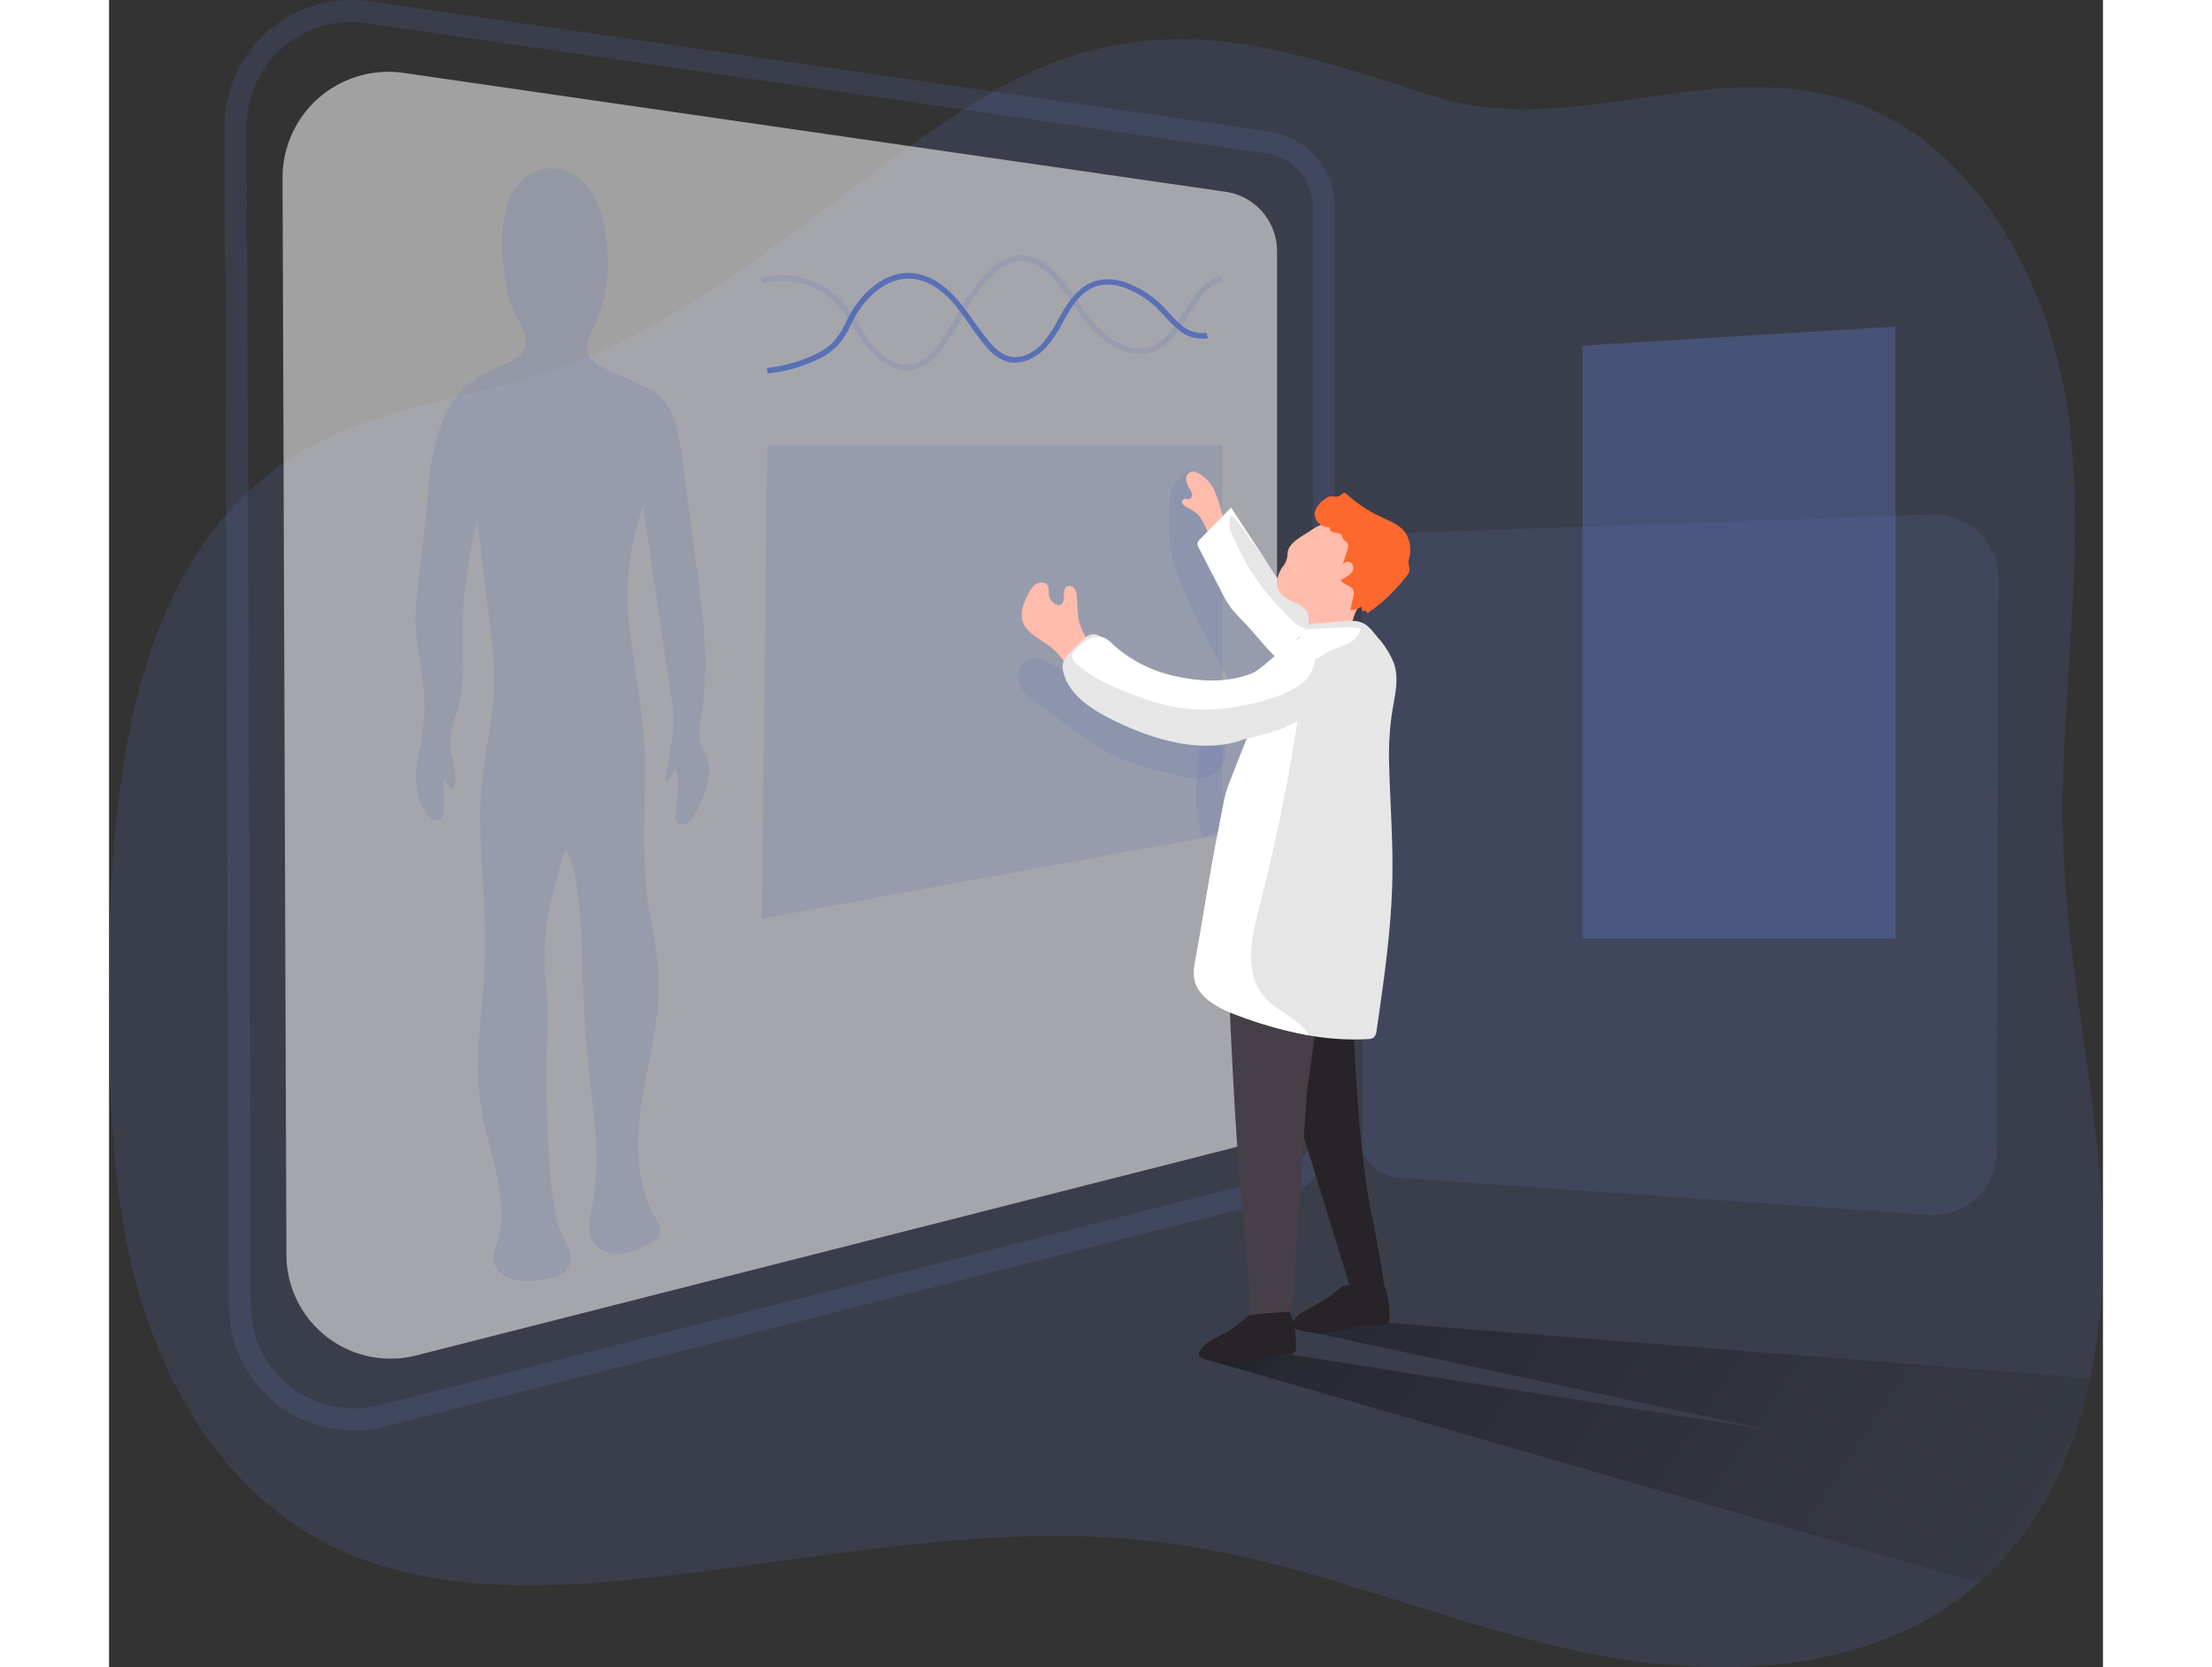 <svg id="Layer_1" data-name="Layer 1" xmlns="http://www.w3.org/2000/svg" xmlns:xlink="http://www.w3.org/1999/xlink" viewBox="0 0 360.53 301.45" width="406" height="306" class="illustration styles_illustrationTablet__1DWOa"><rect x="0" y="0" width="360.53" height="301.45" fill="#333333" stroke="none"/><defs><linearGradient id="linear-gradient" x1="247.01" y1="240.73" x2="418.65" y2="353.8" gradientUnits="userSpaceOnUse"><stop offset="0.01"></stop><stop offset="0.08" stop-opacity="0.69"></stop><stop offset="0.21" stop-opacity="0.32"></stop><stop offset="1" stop-opacity="0"></stop></linearGradient></defs><title>7</title><path d="M408.74,296.22c-3,14.25-9.28,27.51-20.12,37C369.48,350,341,350.93,316.07,345.56s-48.54-16.05-73.77-19.48c-32.5-4.43-65.23,3.41-97.88,6.6-19.33,1.89-39.93,1.89-56.78-7.76-16.34-9.35-26.87-26.71-31.92-44.85S50.5,242.84,50.54,224c.06-35.4,4.2-77.07,34.62-95.17,13.69-8.14,30.21-9.62,45.28-14.76,26-8.85,46.77-28.17,69.37-43.75,7.3-5,14.92-9.74,23.28-12.63,24.24-8.4,44.34-.3,67,6.74,24,7.48,47.28-5.86,71.46-.17,25.23,5.94,40.14,33,43.38,58.7s-2,51.74-1,77.64c.83,23.17,6.55,46,7.14,69.15A113.38,113.38,0,0,1,408.74,296.22Z" transform="translate(-50.53 -47.03)" fill="#5970b6" opacity="0.18" style="isolation: isolate;"></path><path d="M408.74,296.22c-3,14.25-9.28,27.51-20.12,37L248.37,292.68l15.36-.8L351.3,305.7l-82.77-17.65,13.3-1.83Z" transform="translate(-50.53 -47.03)" fill="url(#linear-gradient)"></path><path d="M380.26,140.06l-96.1,3.37c-4,.14-7,2.8-7,6.25v104c0,3.18,2.57,5.76,6.2,6.28L379,266.63a11.5,11.5,0,0,0,12.83-11.08l.38-104.07A11.7,11.7,0,0,0,380.26,140.06Z" transform="translate(-50.53 -47.03)" fill="#5970b6" opacity="0.18" style="isolation: isolate;"></path><path d="M103.77,60.21l148.66,21.5a10.84,10.84,0,0,1,9.29,10.73V244.12a10.85,10.85,0,0,1-8.17,10.51L106.07,292.11A18.83,18.83,0,0,1,82.6,273.93L81.9,79.22A19.14,19.14,0,0,1,103.77,60.21Z" transform="translate(-50.53 -47.03)" fill="#fff" opacity="0.54" style="isolation: isolate;"></path><g opacity="0.18" style="isolation: isolate;"><path d="M94.73,305.69a22.61,22.61,0,0,1-22.55-22.53L71.41,70.05A22.94,22.94,0,0,1,97.63,47.26l162.7,23.53a13.94,13.94,0,0,1,11.88,13.73v166A13.86,13.86,0,0,1,261.76,264L100.35,305A23,23,0,0,1,94.73,305.69ZM94.34,51A18.92,18.92,0,0,0,75.41,70l.77,213.1a18.6,18.6,0,0,0,23.19,18l161.4-41a9.87,9.87,0,0,0,7.44-9.57v-166a9.92,9.92,0,0,0-8.46-9.77L97.06,51.22A19.24,19.24,0,0,0,94.34,51Z" transform="translate(-50.53 -47.03)" fill="#5970b6"></path></g><polygon points="119.02 80.51 201.34 80.51 201.34 150.86 118 166.11 119.02 80.51" fill="#5970b6" opacity="0.18" style="isolation: isolate;"></polygon><path d="M253,169.86c-3.63,2.51-4.53,7.4-5.12,11.77-.76,5.62-1.5,11.51.49,16.82,9.27-3.24,16.08-11,22.45-18.51a10.19,10.19,0,0,0,2.67-4.61,7.8,7.8,0,0,0-1.21-5c-1.83-3.25-4.68-5.78-7.23-8.49-8-8.54-13.48-19.16-18.72-29.65-.5-1-3.17,2.38-3.34,2.74-.82,1.67-.73,3.89-.76,5.7a26.34,26.34,0,0,0,1,9C245.59,156.51,249.47,163.43,253,169.86Z" transform="translate(-50.53 -47.03)" fill="#5970b6" opacity="0.18" style="isolation: isolate;"></path><path d="M234.29,175c-4.55-2.26-8.7-5.25-13.13-7.74-1.51-.84-3.38-1.63-4.87-.78s-1.76,3.08-1,4.64a10.43,10.43,0,0,0,3.68,3.64l8.19,5.77a37.06,37.06,0,0,0,5,3.12,38.38,38.38,0,0,0,7,2.39l3.86,1c2.26.61,4.78,1.21,6.86.13a4.87,4.87,0,0,0,2.57-4.52c-.27-4.13-3.67-4.27-6.76-4.45A29.22,29.22,0,0,1,234.29,175Z" transform="translate(-50.53 -47.03)" fill="#5970b6" opacity="0.18" style="isolation: isolate;"></path><path d="M266.7,284.08a4.65,4.65,0,0,0-2.14,2,1,1,0,0,0-.09.63,1.16,1.16,0,0,0,.76.65,13.86,13.86,0,0,0,7.67.32,42.09,42.09,0,0,1,7.69-1.12,1.46,1.46,0,0,0,1.23-.34,1.33,1.33,0,0,0,.23-.81,15.44,15.44,0,0,0-1.15-6.58c.06.13-6.8.4-7.39.81-1.09.75-2,1.71-3.16,2.41S267.91,283.39,266.7,284.08Z" transform="translate(-50.53 -47.03)" fill="#282328"></path><path d="M275.65,235s.75,19.65,3,30.72,2.44,13.89,2.44,13.89h-6.2s-9.57-31.34-12-38.48-3.57-11.82-3.57-11.82Z" transform="translate(-50.53 -47.03)" fill="#282328"></path><path d="M253.11,228.06s1,24.78,2.46,39.14S257,284.93,257,284.93s5.63,1.69,7.32,0l2.81-40.54,1.42-10Z" transform="translate(-50.53 -47.03)" fill="#473f47"></path><path d="M225.83,158.89c-.22-1.29-.2-2.63-.31-3.94a2.93,2.93,0,0,0-.4-1.46,1.13,1.13,0,0,0-1.34-.44c-.58.29-.6,1.1-.59,1.76s-.15,1.5-.8,1.62a1.08,1.08,0,0,1-.7-.15,2.31,2.31,0,0,1-1.22-1.72c-.06-.43,0-.87-.08-1.3-.25-1.25-1.85-1-2.6-.39a4.9,4.9,0,0,0-1,1.49,10.51,10.51,0,0,0-1.17,3c-.79,4.31,4.4,5.24,6.59,8a9.06,9.06,0,0,0,1,1.21,2.75,2.75,0,0,0,4.53-1.63c.25-1.61-.92-3-1.49-4.58A8,8,0,0,1,225.83,158.89Z" transform="translate(-50.53 -47.03)" fill="#ffbbab"></path><path d="M250.67,136.41a6.68,6.68,0,0,0-3.45-3.94,1.65,1.65,0,0,0-1.15-.12,1.39,1.39,0,0,0-.79,1.45,3.85,3.85,0,0,0,.66,1.63,2.35,2.35,0,0,1,.41,1,.78.78,0,0,1-.56.86c-.32.05-.67-.17-1,0a.59.59,0,0,0-.21.74,1.5,1.5,0,0,0,.59.58,15.69,15.69,0,0,1,2,1.22c1.14,1,1.5,2.62,2.35,3.88a.66.66,0,0,0,.34.3.57.57,0,0,0,.36-.06,2.74,2.74,0,0,0,1.82-2.87A25.49,25.49,0,0,0,250.67,136.41Z" transform="translate(-50.53 -47.03)" fill="#ffbbab"></path><path d="M263.37,153.41a16.74,16.74,0,0,1-2.48-3.19l-7.48-11.4-5.61,5.71a1.38,1.38,0,0,0-.45.68,1.47,1.47,0,0,0,.23.9l4.08,7.89a21.54,21.54,0,0,0,1.78,3,32.75,32.75,0,0,0,2.33,2.54c2.76,2.87,5,6.3,8.42,8.4a2.07,2.07,0,0,0,1,.37,2.23,2.23,0,0,0,1.16-.36c2.71-1.43,7.93-3.75,6.19-7.66C270.93,156.76,266,155.88,263.37,153.41Z" transform="translate(-50.53 -47.03)" fill="#fff"></path><path d="M263.37,153.41a16.74,16.74,0,0,1-2.48-3.19l-7.48-11.4-5.61,5.71a1.38,1.38,0,0,0-.45.68,1.47,1.47,0,0,0,.23.9l4.08,7.89a21.54,21.54,0,0,0,1.78,3,32.75,32.75,0,0,0,2.33,2.54c2.76,2.87,5,6.3,8.42,8.4a2.07,2.07,0,0,0,1,.37,2.23,2.23,0,0,0,1.16-.36c2.71-1.43,7.93-3.75,6.19-7.66C270.93,156.76,266,155.88,263.37,153.41Z" transform="translate(-50.53 -47.03)" fill="#fff" opacity="0.1"></path><path d="M253.82,144.2a5.54,5.54,0,0,1-.53-4,4.51,4.51,0,0,1,1.53,1.45c3.65,4.75,6.62,10.15,11.29,13.91a9.81,9.81,0,0,1,1.62,1.46c.87,1.08.94,3.57-1,3.52-1.39,0-3-2.08-3.9-3a41.33,41.33,0,0,1-9-13.39Z" transform="translate(-50.53 -47.03)" fill="#020202" opacity="0.1"></path><path d="M263.62,147.41a4.1,4.1,0,0,1-1,2.26c-.84,1.3-1.31,3.08-.47,4.39a6.53,6.53,0,0,0,3,2c1.1.51,2.26,1.35,2.32,2.56,0,.66-.22,1.47.3,1.89a1.46,1.46,0,0,0,.87.23c1.74.09,3.48.1,5.22,0a1.84,1.84,0,0,0,.87-.18,2.18,2.18,0,0,0,.7-1.43c.59-2.43,2.47-4.32,3.48-6.61a10,10,0,0,0-1.33-10.14,2.92,2.92,0,0,0-1.06-.89,3.25,3.25,0,0,0-1.28-.16c-2.42,0-5.06,0-7.1,1.4C266.39,144,263.49,145.14,263.62,147.41Z" transform="translate(-50.53 -47.03)" fill="#ffbbab"></path><path d="M268.53,140.16a2.5,2.5,0,0,0,2.75,2.15c-.27.44.3.94.8,1s1.13.13,1.38.58c.11.2.11.45.24.65s.57.4.77.69a1.34,1.34,0,0,1,0,1.14l-.88,2.76a1.06,1.06,0,0,1,1.73-.14,1.48,1.48,0,0,1-.35,1.83,9.74,9.74,0,0,1-1.71,1.09c.43.94,2,.94,2.29,1.93a2,2,0,0,1,0,.9l-.57,2.61a4,4,0,0,0,2-.62l.12.91c.22-.4,1-.14.92.32a31.15,31.15,0,0,0,7.14-6.8,1.89,1.89,0,0,0,.54-1.3,5.53,5.53,0,0,0-.18-.7,3.3,3.3,0,0,1,.12-1.32,5.87,5.87,0,0,0-.59-4.3c-1-1.59-2.94-2.29-4.64-3.1a24.61,24.61,0,0,1-5.95-3.94c-.87-.78-.85,0-1.56.24s-1.24-.15-1.88.13C269.82,137.42,268.42,138.87,268.53,140.16Z" transform="translate(-50.53 -47.03)" fill="#fc682d"></path><path d="M282,185.64c.17,6.53.67,13.06.58,19.59-.13,9.43-1.5,18.79-2.86,28.12a1.89,1.89,0,0,1-.53,1.27,1.84,1.84,0,0,1-1,.28,46.18,46.18,0,0,1-10.69-.66,74.51,74.51,0,0,1-13.24-3.75c-3.36-1.25-7.14-3.28-7.55-6.84a10.13,10.13,0,0,1,.24-3c1.38-7.57,2.53-15.23,4-22.76l.93-4.76c.18-.91.36-1.83.61-2.72.31-1.09.73-2.15,1.14-3.2.87-2.19,1.73-4.39,2.6-6.58l.06-.14c-8.12,3.38-18.3-.09-25.64-4-3.28-1.76-6.59-4.21-7.54-7.82a3.45,3.45,0,0,1,0-2.06,4.15,4.15,0,0,1,.9-1.31,36.33,36.33,0,0,1,2.8-2.75,3.21,3.21,0,0,1,1.2-.77c1.22-.35,2.35.68,3.27,1.57a26.55,26.55,0,0,0,20,7.29,15.38,15.38,0,0,0,5.8-1.39,21.85,21.85,0,0,0,4.43-3.17,30.63,30.63,0,0,0,4.91-4.88,3.75,3.75,0,0,1,1.09-1.15,3.39,3.39,0,0,1,1.55-.31c2.14-.09,4.48-.51,6.59-.43s3,1.43,4.29,3a15.25,15.25,0,0,1,2.94,4.73c1,3,0,6.19-.43,9.29A53.12,53.12,0,0,0,282,185.64Z" transform="translate(-50.53 -47.03)" fill="#fff"></path><path d="M282,185.64c.17,6.53.67,13.06.58,19.59-.13,9.43-1.5,18.79-2.86,28.12a1.89,1.89,0,0,1-.53,1.27,1.84,1.84,0,0,1-1,.28,46.18,46.18,0,0,1-10.69-.66,74.51,74.51,0,0,1-13.24-3.75c-3.36-1.25-7.14-3.28-7.55-6.84a10.13,10.13,0,0,1,.24-3c1.38-7.57,2.53-15.23,4-22.76l.93-4.76c.18-.91.36-1.83.61-2.72.31-1.09.73-2.15,1.14-3.2.87-2.19,1.73-4.39,2.6-6.58l.06-.14c-8.12,3.38-18.3-.09-25.64-4-3.28-1.76-6.59-4.21-7.54-7.82a3.45,3.45,0,0,1,0-2.06,4.15,4.15,0,0,1,.9-1.31,36.33,36.33,0,0,1,2.8-2.75,3.21,3.21,0,0,1,1.2-.77c1.22-.35,2.35.68,3.27,1.57a26.55,26.55,0,0,0,20,7.29,15.38,15.38,0,0,0,5.8-1.39,21.85,21.85,0,0,0,4.43-3.17,30.63,30.63,0,0,0,4.91-4.88,3.75,3.75,0,0,1,1.09-1.15,3.39,3.39,0,0,1,1.55-.31c2.14-.09,4.48-.51,6.59-.43s3,1.43,4.29,3a15.25,15.25,0,0,1,2.94,4.73c1,3,0,6.19-.43,9.29A53.12,53.12,0,0,0,282,185.64Z" transform="translate(-50.53 -47.03)" fill="#020202" opacity="0.1"></path><path d="M249.83,289.42a4.63,4.63,0,0,0-2.14,2,1,1,0,0,0-.08.63,1.14,1.14,0,0,0,.75.65A13.9,13.9,0,0,0,256,293a41.86,41.86,0,0,1,7.68-1.12,1.48,1.48,0,0,0,1.24-.34,1.32,1.32,0,0,0,.22-.81,15.61,15.61,0,0,0-1.14-6.58c0,.14-6.81.4-7.4.81-1.09.75-2,1.71-3.16,2.42S251,288.72,249.83,289.42Z" transform="translate(-50.53 -47.03)" fill="#282328"></path><path d="M147.1,138.71l4.48,30.48c.46,3.18,1.24,6.69.92,9.91s-1,6.37-1.48,9.52a5.47,5.47,0,0,0,1.86-2.67c1.15,2.66.19,5.7.09,8.6a1.94,1.94,0,0,0,.16,1,1.35,1.35,0,0,0,1.71.42,3.46,3.46,0,0,0,1.37-1.34,17.9,17.9,0,0,0,2.74-6.88c.48-2.71-.53-3.81-1.32-6.11-.73-2.14,0-4.91.3-7.08a77.44,77.44,0,0,0-.3-18.19c-.33-3-.73-5.93-1.13-8.9l-.69-5.18-1.71-12.7c-.46-3.42-.85-7.18-3.12-10-2-2.44-5.18-3.2-7.83-4.64-2-1.1-6-2-6.27-4.77a6.43,6.43,0,0,1,1-3.3,28.24,28.24,0,0,0,2.8-14.29c-.27-4-1.19-9.39-4.09-12.41a8.44,8.44,0,0,0-8.26-2.45,9.38,9.38,0,0,0-5.77,6.11,23.26,23.26,0,0,0-.84,8.64,37,37,0,0,0,1.39,9.42c.75,2.4,3.18,4.89,2.7,7.51-.43,2.32-2.81,3.1-4.69,3.88a22.17,22.17,0,0,0-6.5,4,17.36,17.36,0,0,0-4,6.43c-1.78,4.55-2.16,8.85-2.53,13.58-.43,5.45-1.19,10.9-1.79,16.33a47.45,47.45,0,0,0-.37,5.05c0,4.06,1,8.06,1.36,12.11a36,36,0,0,1-.44,11c-.25,1.12-.51,2.24-.66,3.37a16.17,16.17,0,0,0,.17,5.42,8.29,8.29,0,0,0,2,4.07,2.6,2.6,0,0,0,1,.72,1.25,1.25,0,0,0,1.21-.22,1.91,1.91,0,0,0,.43-1.3A32.44,32.44,0,0,0,111,189c0-.43,0-1,.37-1.15l.47,1.32c.1.28.28.61.57.61s.43-.28.52-.53c.8-2.3-.51-4.91-.71-7.2-.25-2.64,1-5.25,1.66-7.77,1-4.22.53-8.63.54-13a77.31,77.31,0,0,1,1-11.57c.29-1.92.63-3.83,1-5.73.25-1.33,1.09-3.35.55-4.64.76,7.27,1.69,14.53,2.53,21.79a58.23,58.23,0,0,1,.56,12.15c-.74,7.59-2.59,14.49-2.45,22.25.15,8.42,1.15,16.82.86,25.25-.32,8.88-2.06,17.82-.66,26.6,1.34,8.33,5.47,16.83,2.77,24.83a8.14,8.14,0,0,0-.55,2.1c-.11,1.85,1.47,3.46,3.23,4a12.68,12.68,0,0,0,5.52.13c1.72-.21,3.65-.54,4.62-2,1.81-2.68-1.13-5.84-1.79-8.4a59.34,59.34,0,0,1-1.4-10c-.41-5.67-.56-11.36-.59-17,0-5.34.55-11-.09-16.23a43.67,43.67,0,0,1,1-15.15c.36-1.56.78-3.1,1.23-4.63.33-1.14.53-3.27,1.42-4.11a18.6,18.6,0,0,1,2,6.85,123.48,123.48,0,0,1,.93,14.48c.18,5,.36,10,.83,15,.88,9.41,2.76,18.94.89,28.2-.38,1.92-.91,4-.05,5.74a5.3,5.3,0,0,0,5.14,2.58,13.15,13.15,0,0,0,5.67-2.09A3.31,3.31,0,0,0,150,270.5c.56-1.11-.18-2.41-.79-3.49-3.62-6.38-3.41-14.21-2.24-21.45s3.23-14.42,2.95-21.75a100.45,100.45,0,0,0-1.7-12.16c-1.5-9.25-.66-18-.78-27.19-.11-7.77-1.77-15.41-2.69-23.12A46.75,46.75,0,0,1,147.1,138.71Z" transform="translate(-50.53 -47.03)" fill="#5970b6" opacity="0.18" style="isolation: isolate;"></path><g opacity="0.18" style="isolation: isolate;"><path d="M194.93,114c-2.86,0-5.55-2-7.15-4a35.85,35.85,0,0,1-2.48-3.63,27.72,27.72,0,0,0-3-4.2,13.92,13.92,0,0,0-13.66-3.91l-.27-1a15,15,0,0,1,14.66,4.19,28.76,28.76,0,0,1,3.1,4.35,37.13,37.13,0,0,0,2.4,3.53c1.73,2.12,4.8,4.29,7.78,3.41a8.68,8.68,0,0,0,4-3.22,53.05,53.05,0,0,0,3.57-5.56,36.38,36.38,0,0,1,5.54-7.82c1.42-1.41,3.68-3.05,6.25-3a8.19,8.19,0,0,1,4.85,2.12,29.46,29.46,0,0,1,5.18,6.25c.87,1.28,1.77,2.59,2.76,3.78,2.4,2.89,6.59,5.76,10.51,4.33,2.65-1,4.23-3.5,5.91-6.17s3.59-5.74,6.81-6.63l.26,1c-2.84.78-4.49,3.41-6.23,6.19s-3.43,5.49-6.41,6.57c-4.4,1.61-9-1.48-11.62-4.62-1-1.22-1.93-2.56-2.82-3.86a28.47,28.47,0,0,0-5-6,7.22,7.22,0,0,0-4.24-1.89c-2.22-.1-4.24,1.4-5.52,2.67a35.74,35.74,0,0,0-5.38,7.61,52.41,52.41,0,0,1-3.64,5.67,9.6,9.6,0,0,1-4.54,3.57A6.09,6.09,0,0,1,194.93,114Z" transform="translate(-50.53 -47.03)" fill="#5970b6"></path></g><path d="M169.6,114.54l-.1-1a25.48,25.48,0,0,0,8.38-2.29,11.49,11.49,0,0,0,3.7-2.49,15.36,15.36,0,0,0,2.25-3.59c.24-.46.47-.93.73-1.39,2-3.64,6.14-7.77,11.18-7.37,3.65.28,6.57,2.85,8.37,5,1,1.19,1.93,2.49,2.81,3.74a44.55,44.55,0,0,0,3,3.9,7.38,7.38,0,0,0,3.13,2.35c2.38.76,4.85-.75,6.24-2.27a22.29,22.29,0,0,0,2.85-4.3c.38-.68.76-1.36,1.17-2,1.75-2.85,3.68-4.51,5.88-5.08a9.41,9.41,0,0,1,5.89.65,17.56,17.56,0,0,1,5.6,3.6c.52.51,1,1,1.5,1.57a21.89,21.89,0,0,0,2.27,2.25A5.62,5.62,0,0,0,249,107.2l.21,1a6.61,6.61,0,0,1-5.42-1.65,22.9,22.9,0,0,1-2.38-2.34c-.47-.52-1-1-1.46-1.53a16.62,16.62,0,0,0-5.27-3.4,8.56,8.56,0,0,0-5.27-.61c-1.94.51-3.67,2-5.28,4.65-.4.65-.77,1.31-1.14,2a24,24,0,0,1-3,4.49c-1.59,1.74-4.45,3.45-7.29,2.54a8.42,8.42,0,0,1-3.58-2.64,47.36,47.36,0,0,1-3-4c-.87-1.24-1.77-2.51-2.76-3.67-1.68-2-4.38-4.36-7.69-4.61-4.59-.33-8.36,3.47-10.23,6.86-.24.44-.48.9-.71,1.36a16.12,16.12,0,0,1-2.4,3.8,12.43,12.43,0,0,1-4,2.73A26.74,26.74,0,0,1,169.6,114.54Z" transform="translate(-50.53 -47.03)" fill="#5970b6"></path><path d="M267.51,234.24a74.51,74.51,0,0,1-13.24-3.75c-3.36-1.25-7.14-3.28-7.55-6.84a10.13,10.13,0,0,1,.24-3c1.38-7.57,2.53-15.23,4-22.76l.93-4.76c.18-.91.36-1.83.61-2.72.31-1.09.73-2.15,1.14-3.2.87-2.19,1.73-4.39,2.6-6.58,3.13-.87,6.1-1.38,9.17-3.26a341.24,341.24,0,0,1-6.93,33.79c-1.41,5.47-2.74,12,1,16.19C261.86,230,266,231.41,267.51,234.24Z" transform="translate(-50.53 -47.03)" fill="#fff"></path><polygon points="323.01 169.71 266.42 169.71 266.42 62.49 323.01 59.05 323.01 169.71" fill="#5970b6" opacity="0.41" style="isolation: isolate;"></polygon><path d="M238.34,173.59c-4.57-1.63-9.22-3.25-12.87-6.53a2,2,0,0,1-.81-1.26,2.16,2.16,0,0,1,.91-1.56,9.91,9.91,0,0,1,2.2-1.67,3.32,3.32,0,0,1,2.68-.23,5.62,5.62,0,0,1,1.62,1.22A24.27,24.27,0,0,0,244,169.42c4.32.93,9.08,1,13.23-.66,2.41-1,7.61-7.28,10-6.36s1.31,5.6.17,7c-2.45,3.13-8.66,4.6-12.37,5.31A31.88,31.88,0,0,1,238.34,173.59Z" transform="translate(-50.53 -47.03)" fill="#fff"></path><path d="M274.72,163.28a4.09,4.09,0,0,0,2.18-2.59,12.59,12.59,0,0,0-3.83-.19l-3.65.19-2.41.13c-1.5.07-1.53.73-1,1.76.26.49.92.89,1.24,1.4s.34,1.1.67,1.49c1,1.15,1.22.5,2.45-.24S273.33,164,274.72,163.28Z" transform="translate(-50.53 -47.03)" fill="#fff"></path></svg>